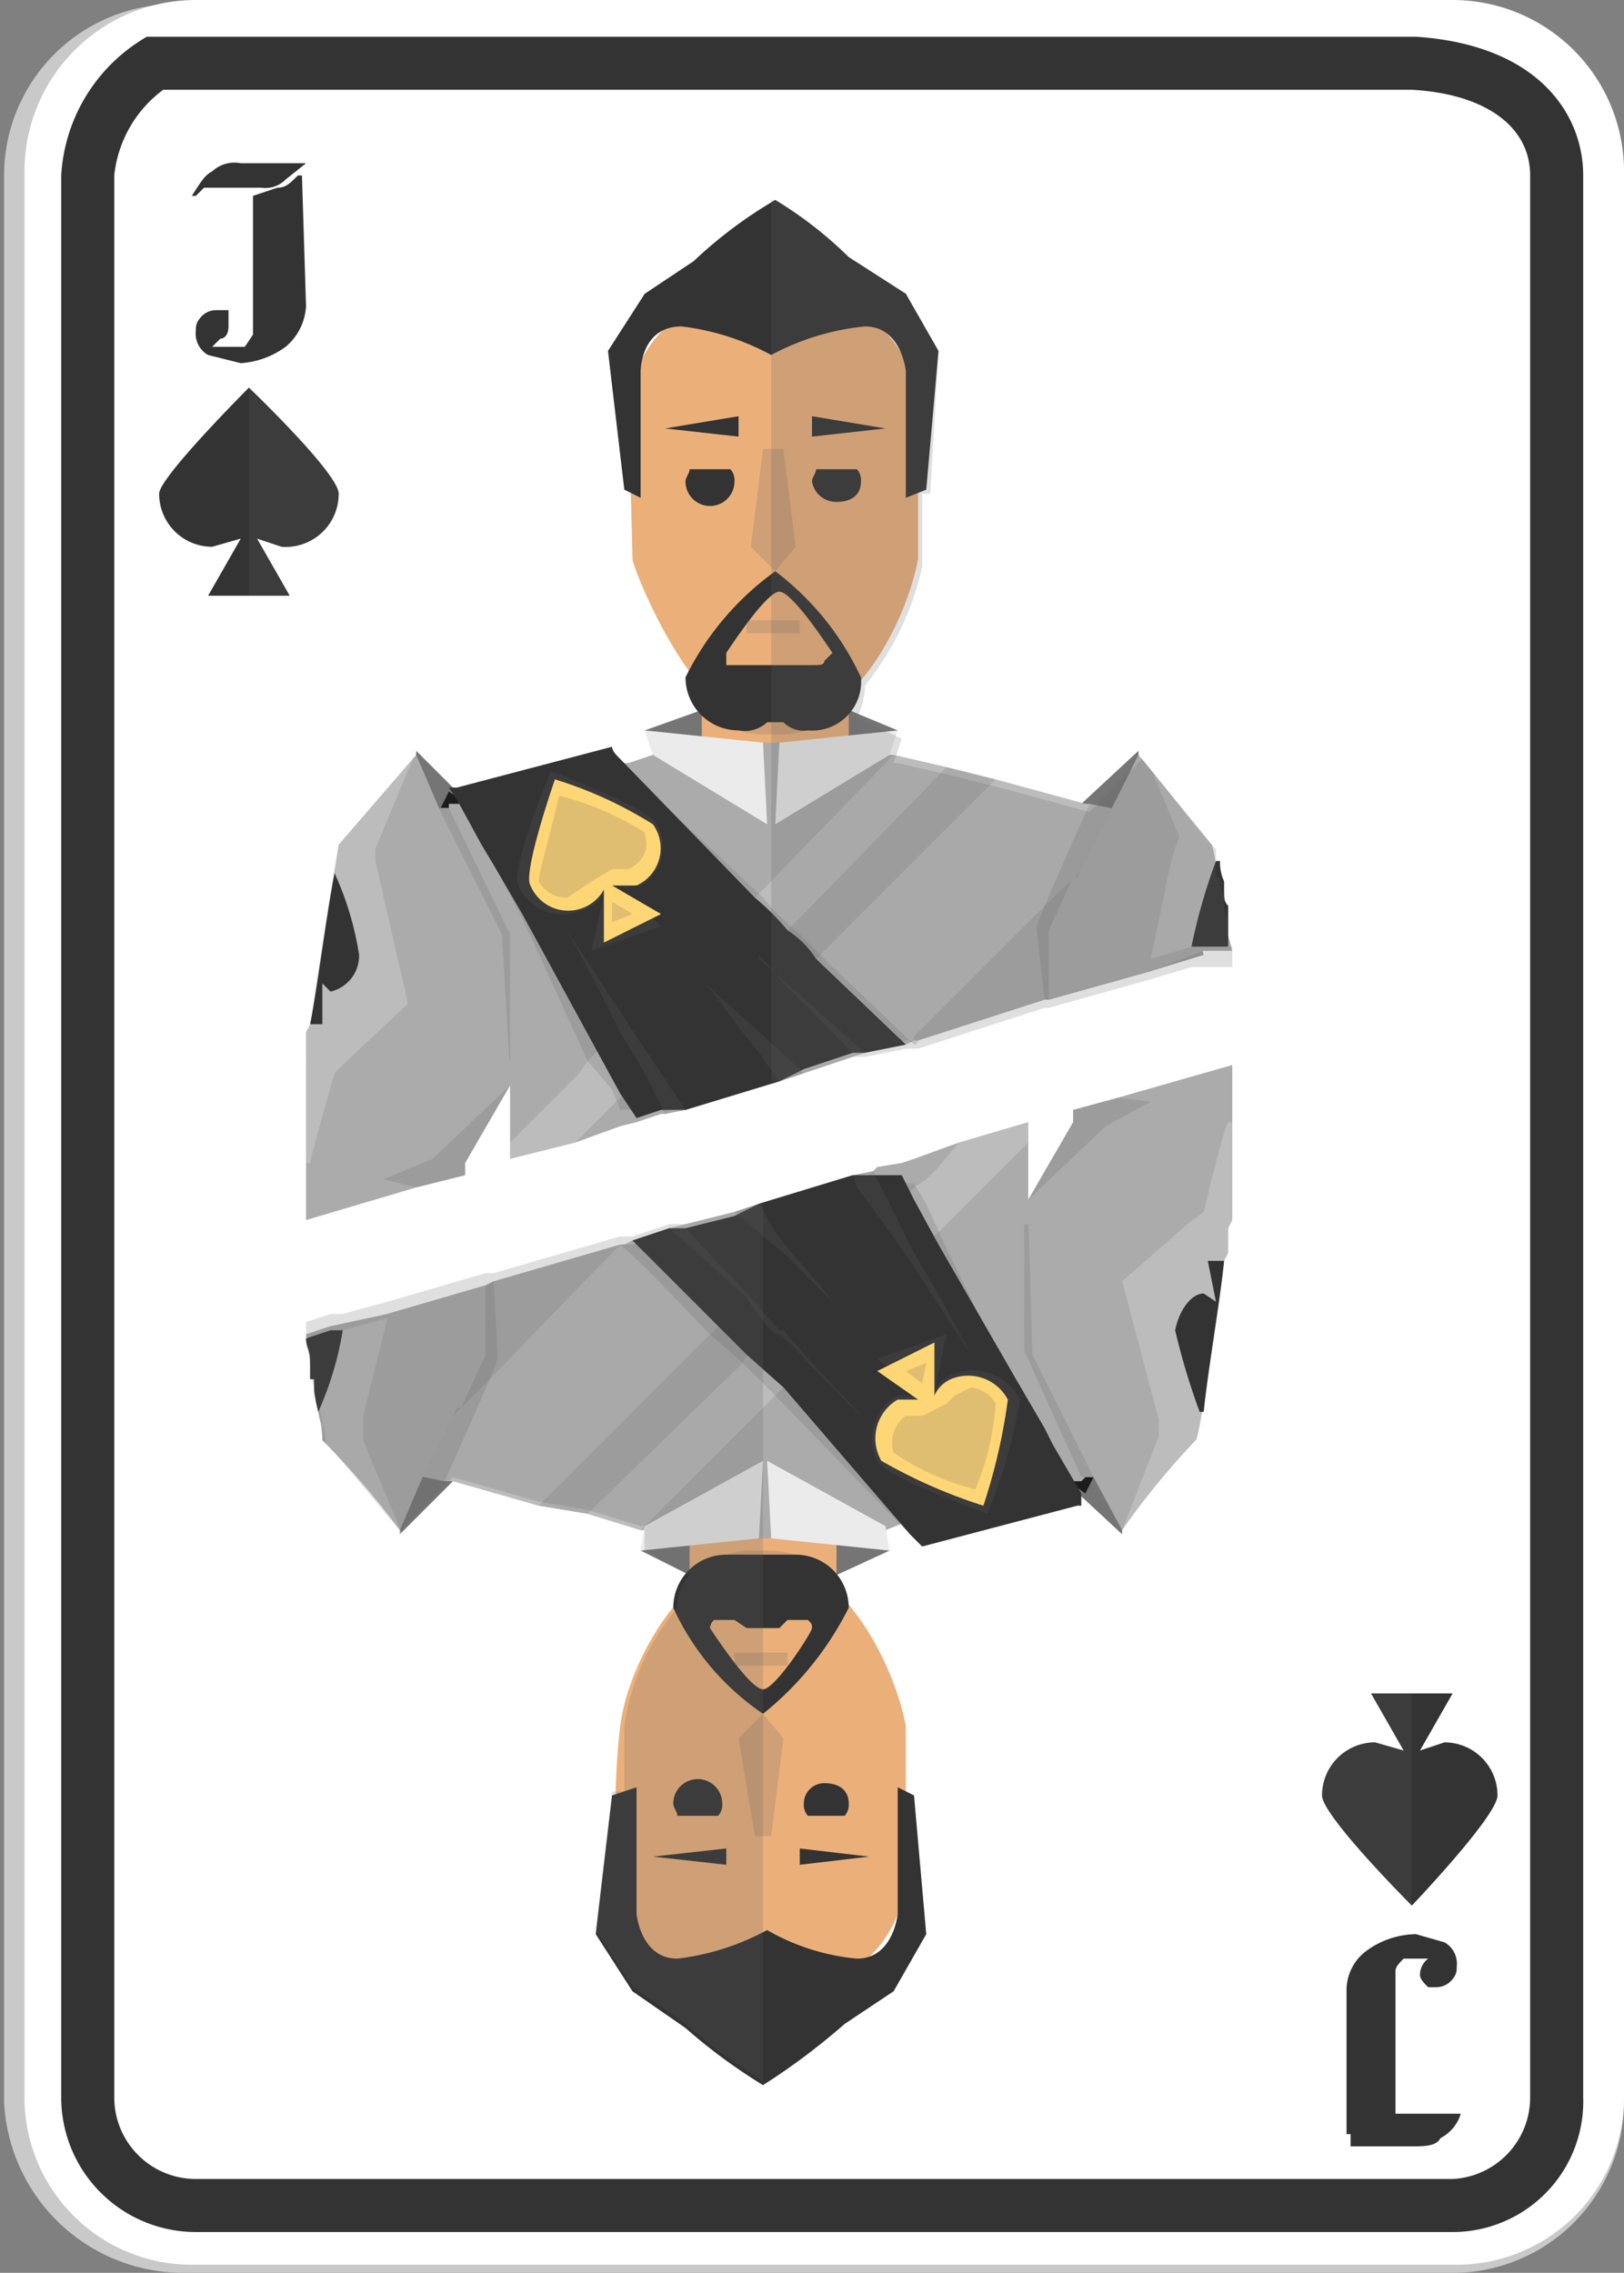 <svg xmlns="http://www.w3.org/2000/svg" viewBox="0 0 39.8 55.7"><rect x="0" y="0" width="39.8" height="55.7" fill="#808080" stroke="none"/><g style="isolation:isolate"><g id="a4e8b8dd-d185-4694-9e68-f985ca0c5fdf" data-name="Layer 1"><path d="M4.4,55.7A4.4,4.4,0,0,1,.1,51.5V4.3A4.2,4.2,0,0,1,4.3.1H35.5a4.2,4.2,0,0,1,4.3,4.2V51.5a4.2,4.2,0,0,1-4.3,4.2Z" style="fill:#c9c9c9"/><path d="M4.8,55.5A4.1,4.1,0,0,1,.6,51.4V4.2A4.2,4.2,0,0,1,4.8,0H35.6a4.2,4.2,0,0,1,4.2,4.2V51.4a4.1,4.1,0,0,1-4.2,4.1Z" style="fill:#fff"/><path d="M35.6,54.7H4.8a3.3,3.3,0,0,1-3.3-3.3V4.3A4.2,4.2,0,0,1,3.6.9H34.7c3,.2,4.1,1.9,4.1,3.4V51.4A3.2,3.2,0,0,1,35.6,54.7ZM4,2.2A3,3,0,0,0,2.8,4.3V51.4a2,2,0,0,0,2,2H35.6a2,2,0,0,0,1.9-2V4.3c0-1.2-1.1-2-2.9-2.1Z" style="fill:#333"/><path d="M7.5,4,7,4.4a.7.7,0,0,1-.6.2H5l-.2.2H4.7c.2-.3.3-.5.5-.6a.8.8,0,0,1,.7-.2H7.5Zm0,3.5a1.4,1.4,0,0,1-.5,1,2.1,2.1,0,0,1-1.1.4l-.8-.2a.6.6,0,0,1-.3-.6.4.4,0,0,1,.1-.3.5.5,0,0,1,.4-.2h.3V8c0,.2-.1.3-.2.3l-.2.2h.8l.2-.3V4.8l.6-.2c.2,0,.3-.1.5-.3h.1Z" style="fill:#333"/><path d="M33,48.8a1.2,1.2,0,0,1,.5-1,2.1,2.1,0,0,1,1.2-.4l.7.2a.6.6,0,0,1,.3.6.4.4,0,0,1-.1.3.5.5,0,0,1-.4.2H35c-.1-.1-.2-.2-.2-.3a.5.5,0,0,1,.2-.4h-.6c-.1.1-.2.2-.2.3v3.5l-.6.2-.5.3H33Zm.1,3.5.4-.5h2.3a1,1,0,0,1-.5.6c-.1.2-.4.2-.7.2H33.1Z" style="fill:#333"/><polygon points="17.2 17.4 15.8 17.9 16.1 18.5 21.6 18.5 22 17.9 20.8 17.4 17.2 17.4" style="fill:#757575"/><rect x="17.2" y="15.7" width="3.6" height="3.73" style="fill:#ebb07a"/><path d="M20.8,16.4v.9a2.6,2.6,0,0,1-1.5.7h-.7a2.1,2.1,0,0,1-1.4-.7v-.9l.3.5V15.7h2.8v1.2Z" style="fill:#616161;opacity:0.2;mix-blend-mode:color-burn"/><path d="M19.3,7.2h-.7a3,3,0,0,0-3.2,2.7s.1,3.6.1,3.8,1.5,4,3.1,4h.7c1.6,0,2.9-2.4,3.2-4V9.9A3,3,0,0,0,19.3,7.2Z" style="fill:#ebb07a"/><path d="M19.8,17.9a1.2,1.2,0,0,0,1.3-1.3A6.9,6.9,0,0,0,19,14a7,7,0,0,0-2.2,2.6,1.3,1.3,0,0,0,1.3,1.3h0a.8.8,0,0,0,.7-.2h.4a.7.7,0,0,0,.6.2Z" style="fill:#333"/><path d="M19.8,16.3h-2V16c.2-.3,1-1.5,1.3-1.5s1.1,1.2,1.3,1.5l-.2.2c0,.1-.1.1-.3.1Z" style="fill:#ebb07a"/><path d="M16.9,11.5c0,.1-.1.2-.1.3a.6.6,0,0,0,1.2,0,.4.4,0,0,0-.1-.3Z" style="fill:#333"/><polygon points="19.2 11 19 11 18.7 11 18.4 13.4 19 14 19.5 13.4 19.2 11" style="fill:#616161;opacity:0.2;mix-blend-mode:color-burn"/><path d="M21,11.5a.4.4,0,0,1,.1.3c0,.3-.2.5-.6.5a.6.6,0,0,1-.6-.5c0-.1.1-.2.1-.3Z" style="fill:#333"/><g style="opacity:0.2;mix-blend-mode:color-burn"><rect x="18.3" y="15.2" width="1.3" height="0.32" style="fill:#616161"/></g><polygon points="19.9 10.2 21.7 10.5 19.9 10.7 19.9 10.2" style="fill:#333"/><polygon points="18.1 10.7 16.3 10.5 18.1 10.2 18.1 10.7" style="fill:#333"/><path d="M27.9,18.4l-1.4,1.3-.6,1.8,2.1-.4Z" style="fill:#757575"/><path d="M10.2,18.4l1.3,1.3.6,1.8-2-.4Z" style="fill:#757575"/><path d="M11,19.4l-.2.4-.4,1.4,2.4-.6Z" style="fill:#1c1c1c"/><polygon points="29.5 23.4 28.2 23.8 25.7 24.5 25.6 24.5 22.5 25.5 22.4 25.5 22.2 25.6 21.2 25.8 20.9 25.9 19.7 26.3 19.1 26.5 16.8 27.2 16.3 27.3 16.2 27.3 15.6 27.5 15.2 27.6 14.1 28 12.5 28.4 12.5 28 12.5 26.6 11.4 28.5 11.4 28.8 10.2 29.1 7.5 29.9 7.5 26.1 7.5 25.9 7.5 25.9 7.5 25.9 7.5 25.3 7.6 25.1 8.2 23.8 8.7 22.5 9.3 21.1 9.5 20.6 9.7 20 10.1 20 10.8 19.8 10.8 19.8 10.9 19.8 11 19.8 11 19.7 11.2 19.7 11.4 19.7 11.4 19.7 11.4 19.7 11.5 19.6 13.3 19.2 13.5 19.1 13.6 19.1 13.8 19.1 15.2 18.7 15.3 18.7 15.4 18.7 16 18.5 16.1 18.5 17.2 18.2 20.8 18.2 21.6 18.5 21.8 18.5 21.9 18.5 23.2 18.8 24.4 19.1 26.6 19.7 26.7 19.7 27.2 19.8 27.9 20 27.9 20 28.2 20 28.7 21.4 29.3 22.8 29.4 23.1 29.5 23.4" style="fill:#ababab"/><polygon points="23.2 18.8 19.5 22.6 19.3 22.8 18.7 23.4 18.7 23.4 17.6 24.4 17.6 24.5 15.8 26.3 15.2 26.9 15 27.1 14.7 27.4 14.1 28 12.5 28.4 12.5 28 14.2 26.3 14.4 26 14.6 25.8 15.2 25.3 15.4 25.1 15.6 24.9 15.6 24.8 17.8 22.7 17.8 22.7 17.9 22.6 17.9 22.6 18.5 22 18.7 21.8 21.9 18.5 23.2 18.8" style="fill:#fff;opacity:0.2"/><polygon points="27.9 20 25.6 22.2 22.4 25.4 22.4 25.5 22.2 25.6 21.2 25.8 20.9 25.9 19.7 26.3 19.1 26.5 16.8 27.2 16.3 27.3 16.2 27.3 16.3 27.3 16.6 26.9 18.2 25.3 18.4 25.1 19.3 24.3 19.4 24.2 20.2 23.3 24.4 19.1 26.6 19.7 26.7 19.7 27.2 19.8 27.9 20" style="fill:#fff;opacity:0.2"/><path d="M22.5,25.5h-.3l-1,.2h-.3l-1.2.4-.6.2-2.3.7h-.6l-.6.2h-.4l-.2-.5L14.4,26l-1.6-3.5-.9-1.7v-.2h0l-.5-.9h.1l1.8-.4h.5l1.4-.4h.2l3.3,3.1a6,6,0,0,0,.8.8l.7.7,2.2,2.1A.1.1,0,0,0,22.5,25.5Z" style="fill:#616161;opacity:0.2;mix-blend-mode:color-burn"/><path d="M19.1,26.5l-2.3.7h-.6l-.6.2-.4-.6-.6-1.1-1.8-3.3-.7-1.2-.3-.5-.6-1.1-.2-.3h.2l3.8-1c0,.1.1.2.2.3L18.5,22a6,6,0,0,1,.8.8,2.3,2.3,0,0,1,.7.7l2.2,2.1-1,.2h-.3l-1.2.4Z" style="fill:#333"/><polygon points="15.8 17.9 16 18.5 18.8 20.2 18.7 18.2 15.8 17.9" style="fill:#ebebeb"/><polygon points="22 17.9 21.8 18.5 19 20.2 19.1 18.2 22 17.9" style="fill:#ebebeb"/><path d="M18.7,23.4l.5.6-.5-.6-.8-.8-.4-.5.4.5Z" style="fill:#616161;opacity:0.2;mix-blend-mode:color-burn"/><path d="M19.4,24.2l1.8,1.6h-.3l-1.6-1.6-.7-.8h-.1l-.7-.7-1.4-1.5h0l1.4,1.5.7.7c.1,0,.1,0,.1.1Z" style="fill:#616161;opacity:0.2;mix-blend-mode:color-burn"/><polygon points="16.8 27.2 16.3 27.3 16.3 27.3 15.8 26.3 15.2 25.3 14.6 24.1 13.9 22.8 15.4 25.1 16 26 16.6 26.9 16.8 27.2" style="fill:#616161;opacity:0.2;mix-blend-mode:color-burn"/><polygon points="19.7 26.3 19.1 26.5 18.6 25.8 18.2 25.3 17.6 24.5 17.3 24.1 17.6 24.4 18.4 25.1 19.7 26.3" style="fill:#616161;opacity:0.2;mix-blend-mode:color-burn"/><polygon points="12.5 26.6 11.4 28.5 11.4 28.8 10.2 29.1 9.4 28.9 10.6 28.4 12.5 26.6" style="fill:#616161;opacity:0.2;mix-blend-mode:color-burn"/><polygon points="29.5 23.4 28.2 23.8 25.7 24.5 25.6 24.5 25.4 22.7 25.6 22.2 25.9 21.5 26.7 19.7 27.2 19.8 27.9 20 27.9 20 28.2 20 28.7 21.4 29.3 22.8 29.4 23.1 29.5 23.4" style="fill:#616161;opacity:0.2;mix-blend-mode:color-burn"/><path d="M28.2,23.8l-2.5.7V22.8l.6-1.3h.1l.8-1.6.7-1.4,1.8,2.2a2.4,2.4,0,0,1,.1.7c.1.5.2,1.2.4,1.9h-.7Z" style="fill:#ababab"/><path d="M12.5,22.9V26l-4.2-.7v-.4l1.2-4.3.2-.6,1.1-.2H11Z" style="fill:#616161;opacity:0.2;mix-blend-mode:color-burn"/><path d="M12.5,26.3l-4-.3h-1a5.4,5.4,0,0,0,.1-.8c.2-1.5.7-4.5.7-4.5s1.9-2.2,1.9-2.2h0l.6,1.4,1.5,3Z" style="fill:#ababab"/><path d="M30.2,23.2h-1l-1,.3.5-2.4.2-.6-1-2.4c.1.1,1.7,2.2,1.8,2.2a2.4,2.4,0,0,1,.1.7h.1a1.1,1.1,0,0,0,.1.5v.2h0c0,.2,0,.3.1.4h0A.9.9,0,0,0,30.2,23.2Z" style="fill:#fff;opacity:0.2"/><path d="M10.2,18.4l-1,2.4v.3l.8,3.5L8.5,26l-.3.3s-.6,2.1-.6,2.2H7.5V25.9h0v-.8h0c.2-1,.4-2.7.6-3.7a4.5,4.5,0,0,0,.1-.8c.1,0,1.9-2.2,1.9-2.2Z" style="fill:#fff;opacity:0.2"/><path d="M22.2,7.2l-1.4-.9A9.8,9.8,0,0,0,19,4.9a11,11,0,0,0-2,1.5l-1.2.8-.9,1.4.4,3.4.4.2V9.1s0-1.1,1-1.1a6.1,6.1,0,0,1,2.2.7A6.1,6.1,0,0,1,21.2,8c.9,0,1,1.1,1,1.1v3.1l.5-.2L23,8.6Z" style="fill:#333"/><path d="M8.8,23.4a.9.9,0,0,1-.7.9l-.2-.2v1H7.6c.2-1,.4-2.7.6-3.7h0A7.6,7.6,0,0,1,8.8,23.4Z" style="fill:#333"/><path d="M30.1,23.2h-.9a14.2,14.2,0,0,1,.6-2.1h.1a1.1,1.1,0,0,0,.1.5v.2h0c0,.2,0,.3.1.4h0Z" style="fill:#333"/><path d="M16.1,20.2c-.2-.4-2.6-1.3-2.6-1.3s-1,2.4-.8,2.8a1.2,1.2,0,0,0,1.6.6,1,1,0,0,0,.5-.4l-.3,1.4,1.7-.6-1.1-1c.2.1.4,0,.6,0A1.1,1.1,0,0,0,16.1,20.2Z" style="fill:#616161;opacity:0.2;mix-blend-mode:color-burn"/><path d="M16,20.2a10.1,10.1,0,0,0-2.4-1.1s-.8,2.3-.6,2.6a1,1,0,0,0,1.8.1v1.3l1.4-.7L15,21.7h.6A1,1,0,0,0,16,20.2Z" style="fill:#ffd675"/><path d="M15,22.1l.5.3-.5.2ZM13.9,22a.8.8,0,0,1-.7-.4c0-.2.3-1.2.5-2.1a7.3,7.3,0,0,1,2.1.9c0,.1.1.3,0,.5a.8.8,0,0,1-.4.4H15l-.5.3-.3.2Z" style="fill:#616161;opacity:0.2;mix-blend-mode:color-burn"/><path d="M30.2,23.2a.4.4,0,0,1-.1-.3v-.4a.4.4,0,0,1-.1-.3h0v-.2a1.1,1.1,0,0,1-.1-.5h-.1v-.7c-.1,0-1.7-2.1-1.8-2.2h0l-1.3,1.3-2.2-.6-1.2-.3-1.3-.3h-.1l.2-.6-1.1-.5a1.9,1.9,0,0,0,.2-.8h0a7.1,7.1,0,0,0,1.4-2.9V12.1h.2L23,8.6l-.8-1.4-1.4-.9A9.8,9.8,0,0,0,19,4.9h-.1V26.5h.2l.6-.2,1.2-.4h.3l1-.2h.3l3.1-1h.1l2.5-.7h0l1-.3h1Z" style="fill:#616161;opacity:0.2;mix-blend-mode:color-burn"/><polygon points="20.5 38.6 21.8 38 21.5 37.5 16 37.5 15.7 38 16.9 38.6 20.5 38.6" style="fill:#757575"/><rect x="16.9" y="36.6" width="3.6" height="3.73" style="fill:#ebb07a"/><path d="M16.9,39.6v-.9a2.1,2.1,0,0,1,1.4-.7H19a2.6,2.6,0,0,1,1.5.7v.9l-.3-.5v1.2H17.3V39.1Z" style="fill:#616161;opacity:0.2;mix-blend-mode:color-burn"/><path d="M18.3,48.8H19a3,3,0,0,0,3.2-2.7V42.3c-.3-1.6-1.6-4-3.2-4h-.7c-1.5,0-2.9,2.4-3.1,4s-.1,3.8-.1,3.8A3,3,0,0,0,18.3,48.8Z" style="fill:#ebb07a"/><path d="M17.8,38.1a1.3,1.3,0,0,0-1.3,1.3A6.3,6.3,0,0,0,18.7,42a7.8,7.8,0,0,0,2.1-2.6,1.3,1.3,0,0,0-1.3-1.3H17.8Z" style="fill:#333"/><path d="M17.8,39.7H18l.3.2h.8l.2-.2h.5c.1.1.1.1.1.2s-.9,1.5-1.2,1.5-1.1-1.2-1.3-1.5a.3.3,0,0,1,.1-.2Z" style="fill:#ebb07a"/><path d="M20.7,44.5a.4.4,0,0,0,.1-.3c0-.3-.2-.5-.6-.5a.5.5,0,0,0-.5.5.4.4,0,0,0,.1.3Z" style="fill:#333"/><polygon points="18.5 45 18.7 45 18.9 45 19.2 42.6 18.7 42 18.1 42.6 18.5 45" style="fill:#616161;opacity:0.2;mix-blend-mode:color-burn"/><path d="M16.6,44.5c0-.1-.1-.2-.1-.3a.6.6,0,0,1,1.2,0,.4.4,0,0,1-.1.3Z" style="fill:#333"/><g style="opacity:0.2;mix-blend-mode:color-burn"><rect x="18" y="40.5" width="1.3" height="0.32" style="fill:#616161"/></g><polygon points="17.8 45.7 16 45.5 17.8 45.3 17.8 45.7" style="fill:#333"/><polygon points="19.6 45.3 21.3 45.5 19.6 45.7 19.6 45.3" style="fill:#333"/><path d="M9.8,37.6l1.3-1.3.6-1.8-2,.4Z" style="fill:#757575"/><path d="M27.5,37.6l-1.4-1.3-.6-1.8,2,.4Z" style="fill:#757575"/><path d="M26.6,36.6l.2-.4.5-1.4-2.4.6Z" style="fill:#1c1c1c"/><polygon points="8.1 32.6 9.5 32.2 11.9 31.5 12.1 31.4 15.2 30.5 15.3 30.5 15.5 30.4 16.4 30.1 16.8 30 18 29.7 18.6 29.5 20.9 28.8 21.4 28.7 21.5 28.6 22.1 28.5 22.4 28.4 23.5 28 25.2 27.5 25.2 28 25.2 29.4 26.3 27.5 26.3 27.2 27.4 26.9 30.2 26.1 30.2 29.9 30.1 30.1 30.1 30.1 30.1 30.1 30.1 30.7 30 30.9 29.5 32.2 28.9 33.5 28.4 34.8 28.1 35.4 27.9 35.9 27.5 36 26.8 36.2 26.8 36.2 26.8 36.2 26.7 36.2 26.6 36.2 26.5 36.3 26.3 36.3 26.3 36.3 26.3 36.3 26.2 36.4 24.3 36.8 24.1 36.8 24.1 36.9 23.9 36.9 22.4 37.3 22.4 37.3 22.2 37.3 21.7 37.5 21.5 37.5 20.5 37.7 16.9 37.7 16 37.5 15.8 37.5 15.7 37.5 14.4 37.1 13.2 36.9 11.1 36.3 10.9 36.3 10.4 36.2 9.8 36 9.7 36 9.5 35.9 8.9 34.6 8.4 33.2 8.2 32.9 8.1 32.6" style="fill:#ababab"/><polygon points="14.4 37.1 18.2 33.4 18.3 33.2 19 32.6 19 32.6 20 31.5 20.1 31.5 21.9 29.7 22.4 29.1 22.7 28.9 23 28.6 23.5 28 25.2 27.5 25.2 28 23.5 29.7 23.2 30 23 30.2 22.4 30.7 22.3 30.9 22.1 31.1 22 31.2 19.9 33.3 19.8 33.3 19.8 33.4 19.8 33.4 19.2 34 19 34.2 15.7 37.5 14.4 37.1" style="fill:#fff;opacity:0.2"/><polygon points="9.8 36 12 33.8 15.2 30.5 15.3 30.5 15.5 30.4 16.4 30.1 16.8 30 18 29.7 18.6 29.5 20.9 28.8 21.4 28.7 21.5 28.6 21.4 28.7 21 29.1 19.4 30.7 19.3 30.8 18.4 31.7 18.3 31.8 17.4 32.7 13.2 36.9 11.1 36.3 10.9 36.3 10.4 36.2 9.8 36" style="fill:#fff;opacity:0.2"/><path d="M15.2,30.5h.3l.9-.3h.4l1.2-.3.6-.2,2.3-.7h1.5l.3.5.5,1.1,1.7,3.5.8,1.7h.1l.5.9h-.1l-1.9.4h-.4l-1.5.4h-.2L19,34.2l-.8-.8-.8-.7c-.7-.7-1.4-1.5-2.2-2.2Z" style="fill:#616161;opacity:0.2;mix-blend-mode:color-burn"/><path d="M18.6,29.5l2.3-.7h1.2l.3.6.6,1.1,1.9,3.3.7,1.2.2.4.7,1.2v.3h-.1l-3.8,1-.3-.3L19.2,34l-.9-.8-.7-.7-2.1-2.1.9-.3h.4l1.2-.3Z" style="fill:#333"/><polygon points="21.8 38 21.7 37.4 18.8 35.8 18.9 37.7 21.8 38" style="fill:#ebebeb"/><polygon points="15.7 38 15.8 37.4 18.7 35.8 18.6 37.7 15.7 38" style="fill:#ebebeb"/><path d="M19,32.6l-.5-.6.5.6.8.8.4.4-.4-.4Z" style="fill:#616161;opacity:0.2;mix-blend-mode:color-burn"/><path d="M18.3,31.8l-1.9-1.7h.4l1.6,1.7.7.8h.1l.7.8,1.4,1.5h0l-1.5-1.5a4.6,4.6,0,0,0-.7-.7H19A4.6,4.6,0,0,1,18.3,31.8Z" style="fill:#616161;opacity:0.2;mix-blend-mode:color-burn"/><polygon points="20.9 28.8 21.4 28.7 21.4 28.7 21.9 29.7 22.4 30.7 23.1 31.9 23.8 33.2 22.3 30.9 21.6 29.9 21 29.1 20.9 28.8" style="fill:#616161;opacity:0.2;mix-blend-mode:color-burn"/><polygon points="18 29.7 18.6 29.5 19 30.2 19.4 30.7 20.1 31.5 20.4 31.9 20 31.5 19.3 30.8 18 29.7" style="fill:#616161;opacity:0.2;mix-blend-mode:color-burn"/><polygon points="25.2 29.4 26.3 27.5 26.3 27.2 27.4 26.9 28.2 27 27.1 27.6 25.2 29.4" style="fill:#616161;opacity:0.2;mix-blend-mode:color-burn"/><polygon points="8.1 32.6 9.5 32.2 11.9 31.5 12.1 31.4 12.2 33.3 12 33.8 11.7 34.5 10.9 36.3 10.4 36.2 9.8 36 9.7 36 9.5 35.9 8.9 34.6 8.4 33.2 8.2 32.9 8.1 32.6" style="fill:#616161;opacity:0.2;mix-blend-mode:color-burn"/><path d="M9.5,32.2l2.4-.7v1.7l-.6,1.3h-.1l-.8,1.6-.6,1.4a20,20,0,0,0-1.9-2.2,3.2,3.2,0,0,0-.1-.7c-.1-.5-.2-1.2-.3-1.9l.6-.2h0Z" style="fill:#ababab"/><path d="M25.1,33.1V30l4.2.7a1,1,0,0,1-.1.4l-1.2,4.3-.2.5-1.1.3h-.2Z" style="fill:#616161;opacity:0.2;mix-blend-mode:color-burn"/><path d="M25.2,29.7l3.9.3h1a3.2,3.2,0,0,1-.1.8c-.2,1.5-.6,4.5-.7,4.5a19.2,19.2,0,0,0-1.8,2.2h0l-.7-1.3-1.5-3Z" style="fill:#ababab"/><path d="M7.5,32.8h0l.6-.2h.3l1.1-.3-.6,2.4v.6l1,2.4c-.2-.2-1.8-2.2-1.9-2.2a3.2,3.2,0,0,0-.1-.7h0a4.3,4.3,0,0,1-.1-.5v-.3H7.6v-.5h0A.9.9,0,0,1,7.5,32.8Z" style="fill:#fff;opacity:0.2"/><path d="M27.5,37.5l.9-2.3v-.4l-.9-3.4L29.1,30l.4-.3s.5-2.1.6-2.2h.1v2.6h0v.8h0c-.1,1-.4,2.7-.5,3.7l-.2.8c-.1,0-1.8,2.2-1.8,2.2h0Z" style="fill:#fff;opacity:0.2"/><path d="M15.5,48.8l1.3.9a13.6,13.6,0,0,0,1.9,1.4,16.3,16.3,0,0,0,2-1.5l1.2-.8.8-1.4L22.4,44l-.4-.2v3.1s-.1,1.1-1,1.1a5.4,5.4,0,0,1-2.2-.7,6.1,6.1,0,0,1-2.2.7c-.9,0-1-1.1-1-1.1V43.8L15,44l-.4,3.4Z" style="fill:#333"/><path d="M28.8,32.6c.1-.5.4-.9.7-.9l.3.2-.2-1H30c-.1,1-.4,2.7-.5,3.7h-.1A16.7,16.7,0,0,1,28.8,32.6Z" style="fill:#333"/><path d="M7.5,32.8l.6-.2h.3a8,8,0,0,1-.6,2h0a4.3,4.3,0,0,1-.1-.5v-.3H7.6v-.5h0C7.6,33.1,7.5,33,7.5,32.8Z" style="fill:#333"/><path d="M21.5,35.8c.2.4,2.7,1.3,2.7,1.3a13.6,13.6,0,0,0,.8-2.8,1.3,1.3,0,0,0-1.7-.6.8.8,0,0,0-.4.4l.3-1.4-1.7.6,1.1.9H22A1.2,1.2,0,0,0,21.5,35.8Z" style="fill:#616161;opacity:0.2;mix-blend-mode:color-burn"/><path d="M21.6,35.8a12.8,12.8,0,0,0,2.5,1.1,14.3,14.3,0,0,0,.6-2.6,1.1,1.1,0,0,0-1.4-.5.8.8,0,0,0-.4.4V32.9l-1.4.7,1,.7h-.5A1.1,1.1,0,0,0,21.6,35.8Z" style="fill:#ffd675"/><path d="M22.6,33.9l-.4-.3.5-.2Zm1.2.1a.8.8,0,0,1,.6.4,6.4,6.4,0,0,1-.5,2.1,6.3,6.3,0,0,1-2-.9.8.8,0,0,1,.3-.9h.4l.6-.3.2-.2Z" style="fill:#616161;opacity:0.2;mix-blend-mode:color-burn"/><path d="M7.5,32.8V33a.9.9,0,0,1,.1.5v.3h.1v.3a4.3,4.3,0,0,0,.1.5h0a.4.4,0,0,0,.1.3v.4c.1,0,1.7,2,1.9,2.2h0l1.3-1.3,2.1.6,1.2.2,1.3.4h.1V38l1.1.6a1.1,1.1,0,0,0-.3.8h0a5.8,5.8,0,0,0-1.3,2.9v1.6H15l-.4,3.4.9,1.4,1.3.9a13.6,13.6,0,0,0,1.9,1.4h0V29.5h-.1l-.6.2-1.2.3h-.4l-.9.3h-.3l-3.1.9h-.2l-2.4.7h0l-1.1.3H8.1l-.6.2Z" style="fill:#616161;opacity:0.2;mix-blend-mode:color-burn"/><path d="M8.3,12.1c0-.5-2.2-2.6-2.2-2.6s-2.2,2.2-2.2,2.6a1.3,1.3,0,0,0,1.3,1.3l.7-.2-.8,1.4h2l-.8-1.4.6.2A1.3,1.3,0,0,0,8.3,12.1Z" style="fill:#333"/><path d="M8.3,12.1c0-.5-2.2-2.6-2.2-2.6h0v5.1h1l-.8-1.4.6.2A1.3,1.3,0,0,0,8.3,12.1Z" style="fill:#616161;opacity:0.2;mix-blend-mode:color-burn"/><path d="M32.4,44c0,.5,2.2,2.7,2.2,2.7s2.1-2.2,2.1-2.7a1.3,1.3,0,0,0-1.3-1.3l-.6.2.8-1.4h-2l.8,1.4-.7-.2A1.3,1.3,0,0,0,32.4,44Z" style="fill:#333"/><path d="M32.4,44c0,.5,2.2,2.7,2.2,2.7h0V41.5h-1l.8,1.4-.7-.2A1.3,1.3,0,0,0,32.4,44Z" style="fill:#616161;opacity:0.2;mix-blend-mode:color-burn"/></g></g></svg>